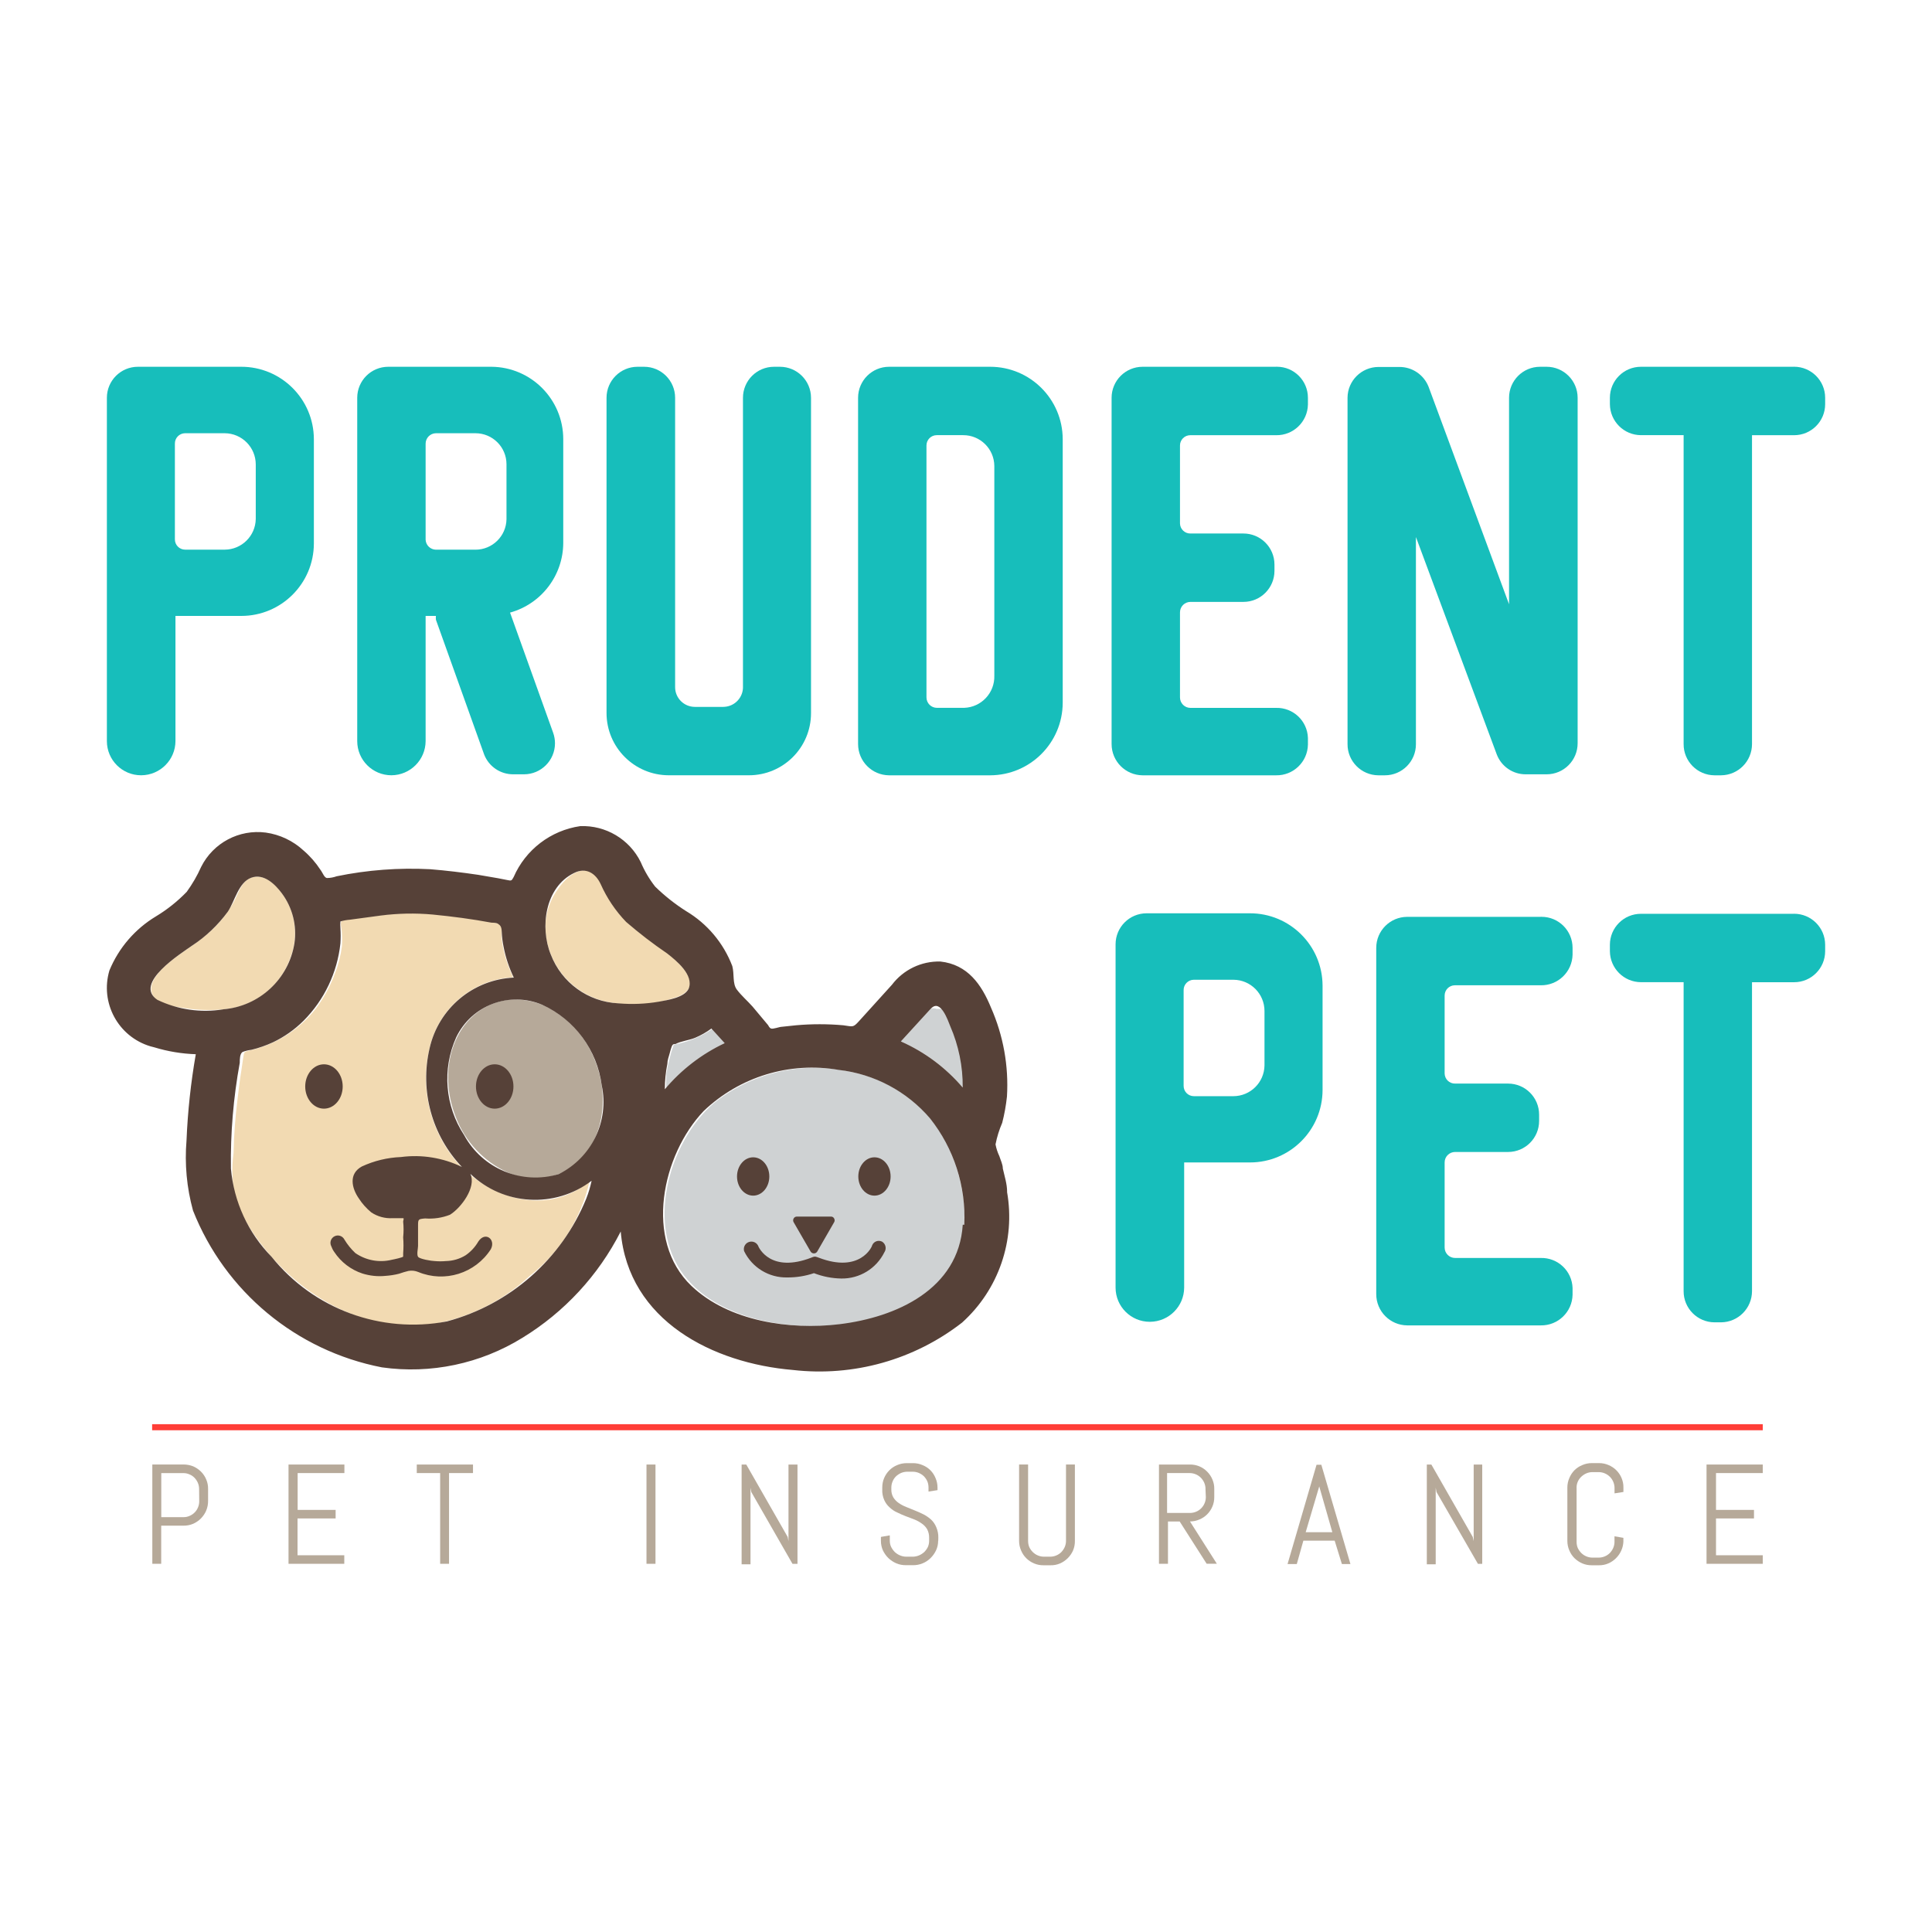 <?xml version="1.0" encoding="UTF-8"?><svg id="Layer_2" xmlns="http://www.w3.org/2000/svg" viewBox="0 0 500 500"><defs><style>.cls-1{fill:none;}.cls-2{fill:#b6a999;}.cls-3{fill:#17bebb;}.cls-4{fill:#f2dab2;}.cls-5{fill:#564138;}.cls-6{fill:#ff3e37;}.cls-7{fill:#cfd2d3;}</style></defs><g id="Layer_2-2"><g id="Layer_1-2"><path class="cls-7" d="M172.46,277.89c-.09,1.34-.09,2.68,0,4.01,4.25-5.05,9.53-9.12,15.5-11.93l-3.46-3.79c-3.04,2.1-6.5,3.53-10.14,4.18-.86,2.44-1.49,4.97-1.9,7.53Z"/><path class="cls-7" d="M249.55,313.06c-.45-8.58-3.5-16.83-8.75-23.63-5.58-6.55-13.3-10.89-21.79-12.26-12.09-2.43-24.64.61-34.27,8.31-11.87,10.26-18.17,32.88-6.69,45.82,8.64,9.81,24.58,12.71,37.12,11.71,8.62-.49,16.95-3.22,24.19-7.92,7.04-5.03,10.91-13.4,10.19-22.02h0Z"/><path class="cls-7" d="M240.9,261.05l-7.74,8.47c6.15,2.73,11.62,6.81,16,11.93.11-1.54.11-3.08,0-4.63-.13-1.14-.32-2.28-.56-3.4,0-1.11-.56-2.23-.84-3.29-.9-2.98-2.08-5.87-3.51-8.64-.07-.15-.15-.28-.28-.39h-.95c-.21-.03-.41-.03-.61,0h0c-.49-.19-1.01-.21-1.51-.05h0Z"/><path class="cls-4" d="M119.4,302.02c-7.75-8.19-10.86-19.74-8.24-30.71,2.27-10.29,11.11-17.81,21.63-18.4-1-2.09-1.79-4.27-2.34-6.52-.29-1.18-.49-2.36-.61-3.57-.03-.6-.03-1.19,0-1.79,0-1.45.34-1.45-.89-2-2.27-.66-4.61-1.08-6.97-1.23l-7.02-.95c-4.27-.54-8.58-.68-12.87-.39l-6.24.73-3.63.5c-1.27-.03-2.54.19-3.74.61-.61.45,0,2.11,0,3.13.09,1.17.09,2.34,0,3.51-.29,2.33-.88,4.61-1.73,6.8-1.21,3.35-2.92,6.51-5.08,9.37-4.31,5.46-10.38,9.25-17.16,10.76-1.39.34-1.34.39-1.56,1.84l-.5,3.4c-.39,2.4-.66,4.74-.95,7.13-.6,4.69-.96,9.42-1.06,14.16-.56,4.05-.37,8.17.56,12.15,1.64,4.13,3.88,7.99,6.63,11.48,10.42,13.66,27.25,23.35,44.87,20.56,9.18-1.7,17.69-5.97,24.53-12.32,7.85-6.16,13.34-14.84,15.55-24.58-10.38,8.71-24.15,5.09-33.17-3.66h-.01Z"/><path class="cls-4" d="M57.75,261.22c7.99-.58,14.87-5.89,17.45-13.48,1.71-4.43,1.52-9.37-.5-13.66-1.45-2.95-4.45-7.24-8.19-7.19-3.74.05-4.57,3.79-5.9,6.3-1.94,3.56-4.57,6.69-7.74,9.19-3.45,2.79-7.36,4.96-10.53,7.97-1.73,1.68-4.18,4.63-2.84,7.19s5.58,2.9,7.86,3.29c3.42.58,6.93.71,10.4.39h-.01Z"/><path class="cls-4" d="M141.8,244.72c2.12,8.08,9.03,14,17.34,14.88,5.64.85,11.4.22,16.72-1.84,8.58-3.95-5.58-12.82-8.58-15.11-3.34-2.22-6.25-5.03-8.58-8.31-1.79-2.68-2.79-7.58-6.08-8.81-3.29-1.23-6.63,2.18-8.31,4.68-3.02,4.19-3.94,9.55-2.51,14.51Z"/><path class="cls-2" d="M140.75,260.22c-2.31-.98-4.79-1.51-7.3-1.56-2.08,0-4.15.39-6.08,1.17-10.03,4.01-14.21,17.11-9.42,29.25,2.41,6.35,7.21,11.49,13.37,14.32,4.19,1.88,8.95,2.05,13.27.45,10.03-4.01,14.21-17.16,9.42-29.32-2.4-6.31-7.16-11.45-13.27-14.31h.01Z"/><path class="cls-5" d="M228.2,321.3c-.93-.42-2.01-.02-2.44.89-.02.05-.04.11-.07.16,0,.28-3.13,7.24-13.82,3.13-.3-.13-.62-.22-.95-.28-.33.03-.65.13-.95.28-10.42,4.01-13.55-2.4-13.82-3.18-.53-.94-1.73-1.25-2.67-.72-.77.45-1.14,1.36-.9,2.22,2.07,4.25,6.43,6.91,11.15,6.8,2.35.02,4.68-.35,6.92-1.11,2.25.88,4.65,1.35,7.08,1.39,4.72.08,9.06-2.57,11.15-6.8.6-.89.36-2.1-.53-2.7-.07-.03-.11-.05-.15-.09h0Z"/><ellipse class="cls-5" cx="226.31" cy="304.47" rx="4.18" ry="4.96"/><ellipse class="cls-5" cx="194.92" cy="304.47" rx="4.18" ry="4.96"/><path class="cls-5" d="M209.81,323.93c.3.46.93.59,1.39.28.11-.08.21-.17.28-.28l4.4-7.63c.17-.29.17-.65,0-.95-.15-.32-.48-.51-.84-.5h-8.81c-.35,0-.69.19-.84.5-.17.29-.17.65,0,.95l4.41,7.63h0Z"/><path class="cls-5" d="M260.64,308.43c0-2-.66-4.01-1.11-6.02,0-1.06-.56-2.11-.89-3.18-.46-.98-.8-2-1-3.06.37-1.92.95-3.78,1.73-5.58.58-2.23.98-4.51,1.23-6.8.48-7.9-.94-15.78-4.13-23.02-2.45-5.97-6.02-11.15-13.1-11.93-4.9-.13-9.57,2.11-12.54,6.02l-8.53,9.42c-1.56,1.73-1.56,1.39-4.07,1.06-4.06-.36-8.15-.36-12.21,0l-3.68.39c-.61,0-2.29.66-2.79.45-.5-.22-.61-.66-.78-.89l-4.01-4.79c-1.29-1.45-2.9-2.84-4.07-4.4-1.17-1.56-.61-4.01-1.17-6.08-2.27-5.95-6.47-10.95-11.93-14.21-2.89-1.83-5.58-3.96-8.03-6.35-1.52-1.94-2.78-4.08-3.74-6.35-2.92-5.92-9.06-9.57-15.66-9.31-7.62,1.11-14.14,6.09-17.22,13.16-.56,1.06-.61,1-1.73.78l-2.29-.45-5.18-.89c-4.13-.61-8.24-1.11-12.43-1.45-8.1-.42-16.24.19-24.19,1.83-.78.28-1.61.44-2.45.45-.73,0-1.17-1.39-1.73-2.11-1.22-1.87-2.7-3.56-4.4-5.02-2.7-2.5-6.11-4.12-9.76-4.63-6.89-.9-13.6,2.65-16.72,8.87-1.01,2.28-2.27,4.44-3.74,6.47-2.37,2.45-5.05,4.59-7.97,6.35-5.4,3.25-9.63,8.16-12.03,13.98-2.49,8.34,2.24,17.13,10.59,19.64.33.1.66.19,1,.26,3.5,1.07,7.11,1.67,10.76,1.79-1.29,7.37-2.09,14.82-2.4,22.29-.51,6.11.05,12.25,1.68,18.17,8.3,20.98,26.73,36.28,48.88,40.58,12.63,1.79,25.5-.93,36.34-7.63,10.87-6.64,19.69-16.17,25.47-27.53,2,23.13,23.91,34.11,44.59,35.84,15.63,1.79,31.33-2.61,43.75-12.26,9.46-8.52,13.86-21.3,11.64-33.84l.02-.02ZM240.9,261.05c2.51-2.73,4.45,3.13,5.02,4.52,2.18,5.01,3.28,10.42,3.23,15.88-4.37-5.12-9.83-9.2-16-11.93l7.74-8.47h0ZM184.11,266.18l3.45,3.79c-5.97,2.81-11.25,6.88-15.5,11.93,0-2.23.22-4.45.66-6.63,0-.89.34-1.73.56-2.56s.28-1.06.45-1.56.34-1.06,1.06-.95c1.5-.78,3.45-.95,5.08-1.61,1.51-.63,2.93-1.44,4.25-2.41h0ZM57.75,261.22c-5.78.94-11.72.08-17-2.45-6.41-4.24,6.24-12.1,8.97-14.05,3.59-2.35,6.72-5.34,9.26-8.81,1.79-2.68,2.73-7.53,6.02-8.75,3.29-1.22,6.24,1.73,7.97,4.07,2.73,3.7,3.9,8.32,3.23,12.87-1.47,9.28-9.09,16.35-18.46,17.11h0ZM151.72,310.21c-6.38,15.65-19.74,27.4-36.06,31.77-17.06,3.25-34.5-3.19-45.37-16.72-6.06-6.16-9.78-14.25-10.53-22.85-.13-9.17.64-18.34,2.29-27.37,0-.84,0-2.34.73-2.79.73-.28,1.5-.47,2.29-.56,1.92-.47,3.78-1.12,5.58-1.95,2.93-1.39,5.61-3.28,7.92-5.58,5.36-5.39,8.72-12.45,9.53-20.01.09-1.32.09-2.64,0-3.95-.05-.58-.05-1.15,0-1.73.8-.24,1.62-.39,2.45-.45l7.86-1.06c4.49-.59,9.03-.69,13.55-.28,5.13.5,10.21,1.17,15.27,2.11.45,0,1.29,0,1.73.34s.84.56.89,2c.05,1.35.22,2.69.5,4.01.53,2.72,1.42,5.36,2.62,7.86-10.55.49-19.47,7.97-21.79,18.29-2.57,10.99.57,22.54,8.36,30.71-4.89-2.37-10.38-3.27-15.77-2.56-3.51.14-6.96.97-10.14,2.45-3.45,1.9-2.62,5.58-.78,8.24.88,1.37,1.97,2.59,3.23,3.63,1.64,1.1,3.61,1.63,5.58,1.5h2.68c.28,0,0,.66,0,.89.14,1.35.14,2.71,0,4.07.11,1.37.11,2.76,0,4.13v.84c0,.22-2.34.73-2.95.84-3.25.8-6.67.16-9.42-1.73-1.1-1.03-2.06-2.22-2.84-3.51-.48-.94-1.62-1.32-2.56-.84-.94.48-1.32,1.62-.84,2.56.19.53.45,1.05.78,1.5,1.73,2.62,4.31,4.6,7.3,5.58,1.91.59,3.92.81,5.9.61,1.21-.08,2.4-.26,3.57-.56.81-.29,1.62-.53,2.45-.73.85-.15,1.72-.05,2.51.28,6.86,2.84,14.78.36,18.79-5.9,1.34-2.56-1.45-4.68-3.23-2-.82,1.42-1.94,2.64-3.29,3.57-1.52.94-3.28,1.46-5.08,1.5-.98.09-1.97.09-2.95,0-.66,0-3.9-.5-4.29-1.11s0-2.18,0-2.79v-5.13c0-1.79,0-1.84,1.84-2,2.18.17,4.37-.15,6.41-.95,2.84-1.73,6.92-7.13,5.29-10.59,8.59,8.23,21.9,9,31.38,1.79-.34,1.55-.78,3.1-1.38,4.6v.03ZM144.59,303.86c-9.52,2.84-19.72-1.36-24.47-10.09-4.96-7.53-5.74-17.07-2.06-25.3,3.98-8.32,13.81-12.03,22.29-8.42,8.38,3.83,14.19,11.71,15.38,20.85,1.96,9.29-2.62,18.73-11.14,22.96h0ZM159.98,259.66c-7.81-.39-14.65-5.35-17.45-12.66-2.84-6.97-1.5-17.39,6.02-21.06,3.06-1.56,5.58,0,6.92,2.9,1.61,3.61,3.83,6.91,6.58,9.76,3.37,2.92,6.91,5.63,10.59,8.14,2.34,1.84,7.02,5.58,5.58,9.14-1.11,2.34-5.58,2.95-7.63,3.34-3.46.6-6.98.75-10.48.45h-.13ZM249.16,316.95c-1.06,16.72-17.22,23.97-31.88,25.75-12.82,1.56-28.71-.73-38.35-9.92-12.37-11.82-7.58-33.95,3.18-45.25,9.31-8.88,22.27-12.83,34.95-10.64,9.18,1.05,17.62,5.52,23.63,12.54,6.19,7.81,9.33,17.59,8.87,27.53h-.4,0Z"/><ellipse class="cls-5" cx="128.03" cy="281.18" rx="4.85" ry="5.74"/><ellipse class="cls-5" cx="83.84" cy="281.18" rx="4.85" ry="5.74"/><path class="cls-2" d="M53.34,391c-.66,1.5-1.86,2.7-3.36,3.36-.79.33-1.63.49-2.48.48h-5.78v9.86h-2.3v-25.69h8.11c.85,0,1.69.17,2.48.48.74.33,1.42.79,2,1.36.58.58,1.05,1.27,1.36,2.03.33.77.5,1.61.48,2.45v3.03c.02.9-.15,1.8-.51,2.63h0ZM51.53,385.34c0-.55-.12-1.1-.33-1.6-.21-.48-.51-.92-.87-1.3-.37-.38-.81-.68-1.3-.87-.5-.23-1.05-.34-1.6-.33h-5.69v11.4h5.72c.56.01,1.1-.1,1.6-.33.49-.2.93-.5,1.3-.87.38-.37.67-.81.87-1.3.22-.51.33-1.05.33-1.6l-.03-3.19h0Z"/><path class="cls-2" d="M74.67,404.71v-25.69h14.46v2.21h-12.1v9.53h9.83v2.21h-9.86v9.53h12.1v2.21h-14.43,0Z"/><path class="cls-2" d="M116.21,381.23v23.48h-2.3v-23.48h-6.05v-2.21h14.55v2.21h-6.2Z"/><path class="cls-2" d="M167.31,404.71v-25.69h2.33v25.69h-2.33Z"/><path class="cls-2" d="M205.09,404.71l-10.65-18.57-.21-1.12v19.82h-2.3v-25.81h1.21l10.71,18.73.21,1.09v-19.82h2.33v25.69h-1.31,0Z"/><path class="cls-2" d="M242.79,398.78c0,.85-.18,1.68-.54,2.45-.35.74-.83,1.42-1.42,2-.59.59-1.29,1.05-2.06,1.36-.79.33-1.63.49-2.48.48h-1.84c-.85.01-1.7-.15-2.48-.48-.76-.33-1.46-.79-2.06-1.36-.59-.58-1.06-1.25-1.42-2-.34-.77-.51-1.61-.51-2.45v-1.03l2.3-.4v1.42c0,.56.12,1.11.36,1.6.24.48.56.92.94,1.3.4.37.86.67,1.36.87.52.22,1.07.33,1.63.33h1.63c.56,0,1.12-.12,1.63-.33.5-.21.96-.51,1.36-.87.38-.38.7-.82.94-1.3.22-.51.33-1.05.33-1.6v-.79c.02-.77-.16-1.53-.51-2.21-.35-.59-.82-1.1-1.39-1.48-.6-.43-1.25-.79-1.94-1.06l-2.24-.85c-.76-.3-1.48-.6-2.21-.97-.72-.31-1.37-.76-1.94-1.3-.6-.53-1.07-1.18-1.39-1.9-.38-.87-.56-1.81-.51-2.75v-.48c0-.84.15-1.68.48-2.45.32-.76.78-1.45,1.36-2.03.57-.57,1.25-1.02,2-1.33.79-.34,1.63-.51,2.48-.51h1.66c.85,0,1.68.17,2.45.51.76.3,1.45.75,2.03,1.33s1.02,1.27,1.33,2.03c.34.77.51,1.61.51,2.45v.67l-2.33.36v-1.03c0-.55-.09-1.09-.3-1.6-.21-.48-.51-.92-.87-1.3-.38-.36-.82-.66-1.3-.87-.51-.22-1.05-.33-1.6-.33h-1.45c-.55,0-1.1.12-1.6.33-.48.22-.92.51-1.3.87-.38.37-.67.81-.87,1.3-.22.51-.33,1.05-.33,1.6v.48c-.02.72.15,1.43.51,2.06.36.57.83,1.07,1.39,1.45.6.42,1.25.76,1.94,1.03l2.24.91c.76.3,1.51.63,2.24,1,.7.36,1.35.81,1.94,1.33.59.55,1.05,1.22,1.36,1.97.38.87.57,1.83.54,2.78l-.02.78h-.03Z"/><path class="cls-2" d="M277.71,401.25c-.66,1.5-1.86,2.7-3.36,3.36-.77.33-1.61.5-2.45.48h-1.84c-.84.01-1.68-.15-2.45-.48-.76-.32-1.45-.78-2.03-1.36-.57-.57-1.02-1.25-1.33-2-.34-.77-.51-1.61-.51-2.45v-19.79h2.33v19.76c0,.55.09,1.09.3,1.6.22.48.53.93.91,1.3s.82.67,1.3.87c.51.22,1.05.33,1.6.33h1.6c.55,0,1.1-.11,1.6-.33.49-.2.93-.5,1.3-.87.36-.38.66-.82.87-1.3.22-.51.33-1.05.33-1.6v-19.76h2.3v19.76c.02.86-.15,1.7-.47,2.48h0Z"/><path class="cls-2" d="M312.29,404.71l-6.99-10.95h-3.03v10.95h-2.33v-25.69h8.02c1.67-.02,3.29.64,4.45,1.84.58.58,1.05,1.27,1.36,2.03.33.77.5,1.61.48,2.45v2.09c.01.84-.15,1.68-.48,2.45-.32.76-.78,1.45-1.36,2.03s-1.25,1.02-2,1.33c-.77.34-1.61.51-2.45.51l6.96,10.95h-2.63ZM311.99,385.34c0-.55-.12-1.1-.33-1.6-.21-.48-.51-.92-.87-1.3-.8-.8-1.89-1.24-3.03-1.21h-5.72v10.32h5.93c.55,0,1.1-.11,1.6-.33.49-.2.93-.5,1.3-.87.37-.38.67-.82.87-1.3.22-.51.33-1.05.33-1.6l-.09-2.09v-.02Z"/><path class="cls-2" d="M345.42,398.72h-8.11l-1.7,6.05h-2.39l7.5-25.69h1.24l7.53,25.69h-2.21l-1.87-6.05h.01ZM337.91,396.54h6.9l-3.39-11.86v-.94.94l-3.51,11.86h0Z"/><path class="cls-2" d="M382.48,404.71l-10.71-18.57-.21-1.12v19.82h-2.3v-25.81h1.18l10.71,18.73.24,1.09v-19.82h2.21v25.69h-1.12Z"/><path class="cls-2" d="M419.6,401.25c-.66,1.5-1.86,2.7-3.36,3.36-.77.33-1.61.5-2.45.48h-1.84c-.84.01-1.68-.15-2.45-.48-.76-.33-1.44-.79-2.03-1.36-.57-.57-1.02-1.25-1.33-2-.34-.77-.51-1.61-.51-2.45v-13.83c0-.85.17-1.68.51-2.45.31-.76.76-1.45,1.33-2.03.58-.57,1.27-1.03,2.03-1.33.77-.34,1.61-.51,2.45-.51h1.9c.85,0,1.68.17,2.45.51.74.31,1.42.76,2,1.33.58.58,1.05,1.27,1.36,2.03.33.77.5,1.61.48,2.45v1.15l-2.3.36v-1.39c0-.55-.11-1.1-.33-1.6-.41-.98-1.2-1.76-2.18-2.18-.51-.22-1.05-.33-1.6-.33h-1.6c-.55,0-1.1.11-1.6.33-.48.21-.92.51-1.3.87-.83.78-1.28,1.89-1.21,3.03v13.8c0,.55.09,1.09.3,1.6.23.48.54.92.91,1.3.38.37.82.67,1.3.87.51.22,1.05.33,1.6.33h1.6c.55,0,1.1-.11,1.6-.33.49-.2.93-.5,1.3-.87.36-.38.66-.82.87-1.3.22-.51.33-1.05.33-1.6v-1.42l2.3.4v1.03c-.04.78-.22,1.54-.54,2.24h.01Z"/><path class="cls-2" d="M441.65,404.71v-25.69h14.55v2.21h-12.1v9.53h9.83v2.21h-9.83v9.53h12.1v2.21h-14.55Z"/><rect class="cls-6" x="39.37" y="368.58" width="416.83" height="1.57"/><path class="cls-3" d="M127.19,94.92h-26.71c-4.44,0-8.03,3.6-8.03,8.03v88.84c0,4.89,3.96,8.85,8.85,8.85h0c4.88-.03,8.83-3.98,8.85-8.85v-32.39h2.66c-.03.32-.03.65,0,.97l12.49,34.9c1.21,3.12,4.23,5.15,7.57,5.12h2.71c4.44.01,8.04-3.59,8.05-8.02,0-.93-.16-1.85-.47-2.72l-11.16-31.11c8.12-2.25,13.75-9.64,13.77-18.06v-26.83c-.01-10.29-8.3-18.65-18.58-18.73ZM110.15,139.7v-24.87c0-1.48,1.18-2.68,2.66-2.71h10.24c4.44,0,8.03,3.6,8.03,8.03v14.23c-.08,4.38-3.66,7.88-8.03,7.88h-10.24c-1.42-.03-2.58-1.14-2.66-2.56Z"/><path class="cls-3" d="M201.85,94.92h-1.54c-4.44,0-8.03,3.6-8.03,8.03v74.61c.14,2.82-2.03,5.23-4.86,5.37-.09,0-.17.01-.26.01h-7.32c-2.83,0-5.12-2.28-5.12-5.11,0-.09,0-.17,0-.26v-74.62c0-4.44-3.6-8.03-8.03-8.03h-1.69c-4.44,0-8.03,3.6-8.03,8.03v81.57c0,8.88,7.19,16.09,16.07,16.12h20.78c8.87,0,16.07-7.19,16.07-16.07v-81.62c0-4.43-3.61-8.03-8.05-8.03h0Z"/><path class="cls-3" d="M256.25,94.92h-26.15c-4.44,0-8.03,3.6-8.03,8.03v89.61c0,4.45,3.59,8.06,8.03,8.09h26.15c10.36-.03,18.75-8.42,18.78-18.78v-68.22c-.03-10.35-8.43-18.73-18.78-18.73ZM257.33,174.85c.14,4.46-3.36,8.2-7.83,8.34h-7.02c-1.5,0-2.71-1.21-2.71-2.71v-65.2c0-1.47,1.19-2.66,2.66-2.66h6.81c4.44-.03,8.06,3.55,8.09,7.98v54.25h0Z"/><path class="cls-3" d="M400.21,94.92h-1.64c-4.44,0-8.03,3.6-8.03,8.03h0v53.43l-20.83-56.29c-1.23-3.11-4.23-5.14-7.57-5.12h-5.42c-4.4.03-7.96,3.59-7.98,7.98v89.61c-.03,4.44,3.55,8.06,7.98,8.09h1.69c4.44,0,8.03-3.6,8.03-8.03v-53.64l20.93,56.29c1.2,3.11,4.19,5.15,7.52,5.12h5.37c4.44,0,8.03-3.6,8.03-8.03v-89.41c0-4.44-3.6-8.03-8.03-8.03h-.05,0Z"/><path class="cls-3" d="M330.25,94.92h-34.54c-4.44,0-8.03,3.6-8.03,8.03v89.61c0,4.45,3.59,8.06,8.03,8.09h34.54c4.46.08,8.15-3.47,8.24-7.93v-1.74c-.14-4.42-3.82-7.89-8.24-7.78h-22.16c-1.5,0-2.71-1.21-2.71-2.71v-22.01c0-1.5,1.21-2.71,2.71-2.71h13.71c4.44,0,8.03-3.6,8.03-8.03v-1.64c0-4.44-3.6-8.03-8.03-8.03h-13.71c-1.47.03-2.68-1.14-2.71-2.61v-20.17c0-1.47,1.19-2.66,2.66-2.66h22.21c4.46.08,8.15-3.47,8.24-7.93v-1.75c0-4.44-3.59-8.04-8.03-8.04-.07,0-.14,0-.21,0h0Z"/><path class="cls-3" d="M464.23,94.92h-39.56c-4.44,0-8.03,3.6-8.03,8.03h0v1.64c.03,4.43,3.61,8.01,8.03,8.03h11.05v79.94c-.03,4.44,3.55,8.06,7.98,8.09h1.69c4.45-.03,8.03-3.64,8.03-8.09v-79.93h10.9c4.44,0,8.03-3.6,8.03-8.03h0v-1.65c0-4.44-3.6-8.03-8.03-8.04-.02,0-.06,0-.09,0Z"/><path class="cls-3" d="M62.4,94.92h-26.71c-4.44,0-8.03,3.6-8.03,8.03v88.84c0,4.89,3.96,8.85,8.85,8.85h.05c4.88-.03,8.83-3.98,8.85-8.85v-32.39h17.04c10.35,0,18.75-8.38,18.78-18.73v-27.02c-.03-10.37-8.46-18.76-18.83-18.73h0ZM66.19,134.32c-.08,4.39-3.65,7.91-8.03,7.93h-10.24c-1.47,0-2.66-1.19-2.66-2.66v-24.76c-.03-1.47,1.14-2.68,2.61-2.71h10.29c4.45.03,8.03,3.64,8.03,8.09v14.11h0Z"/><path class="cls-3" d="M323.45,236.36h-26.71c-4.44,0-8.03,3.6-8.03,8.03v88.84c0,4.89,3.96,8.85,8.85,8.85h.05c4.88-.03,8.83-3.98,8.85-8.85v-32.39h17.04c10.35,0,18.75-8.38,18.78-18.73v-27.02c-.03-10.37-8.46-18.76-18.83-18.73h0ZM327.25,275.76c-.08,4.39-3.65,7.91-8.03,7.93h-10.24c-1.47,0-2.66-1.19-2.66-2.66v-24.76c-.03-1.47,1.14-2.68,2.61-2.71h10.29c4.45.03,8.03,3.64,8.03,8.09v14.11h0Z"/><path class="cls-3" d="M398.74,237.28h-34.54c-4.44,0-8.03,3.6-8.03,8.03v89.61c0,4.45,3.59,8.06,8.03,8.09h34.54c4.46.08,8.15-3.47,8.24-7.93v-1.74c-.14-4.42-3.82-7.89-8.24-7.78h-22.16c-1.5,0-2.71-1.21-2.71-2.71v-22.01c0-1.5,1.21-2.71,2.71-2.71h13.71c4.44,0,8.03-3.6,8.03-8.03v-1.64c0-4.44-3.6-8.03-8.03-8.03h-13.71c-1.47.03-2.68-1.14-2.71-2.61v-20.17c0-1.47,1.19-2.66,2.66-2.66h22.21c4.46.08,8.15-3.47,8.24-7.93v-1.75c0-4.44-3.59-8.04-8.03-8.04-.07,0-.14,0-.21,0Z"/><path class="cls-3" d="M464.23,236.49h-39.56c-4.44,0-8.03,3.6-8.03,8.03h0v1.64c.03,4.43,3.61,8.01,8.03,8.03h11.05v79.94c-.03,4.44,3.55,8.06,7.98,8.09h1.69c4.45-.03,8.03-3.64,8.03-8.09v-79.93h10.9c4.44,0,8.03-3.6,8.03-8.03h0v-1.65c0-4.44-3.6-8.03-8.03-8.04-.02,0-.06,0-.09,0h0Z"/></g><rect class="cls-1" width="500" height="500"/></g></svg>